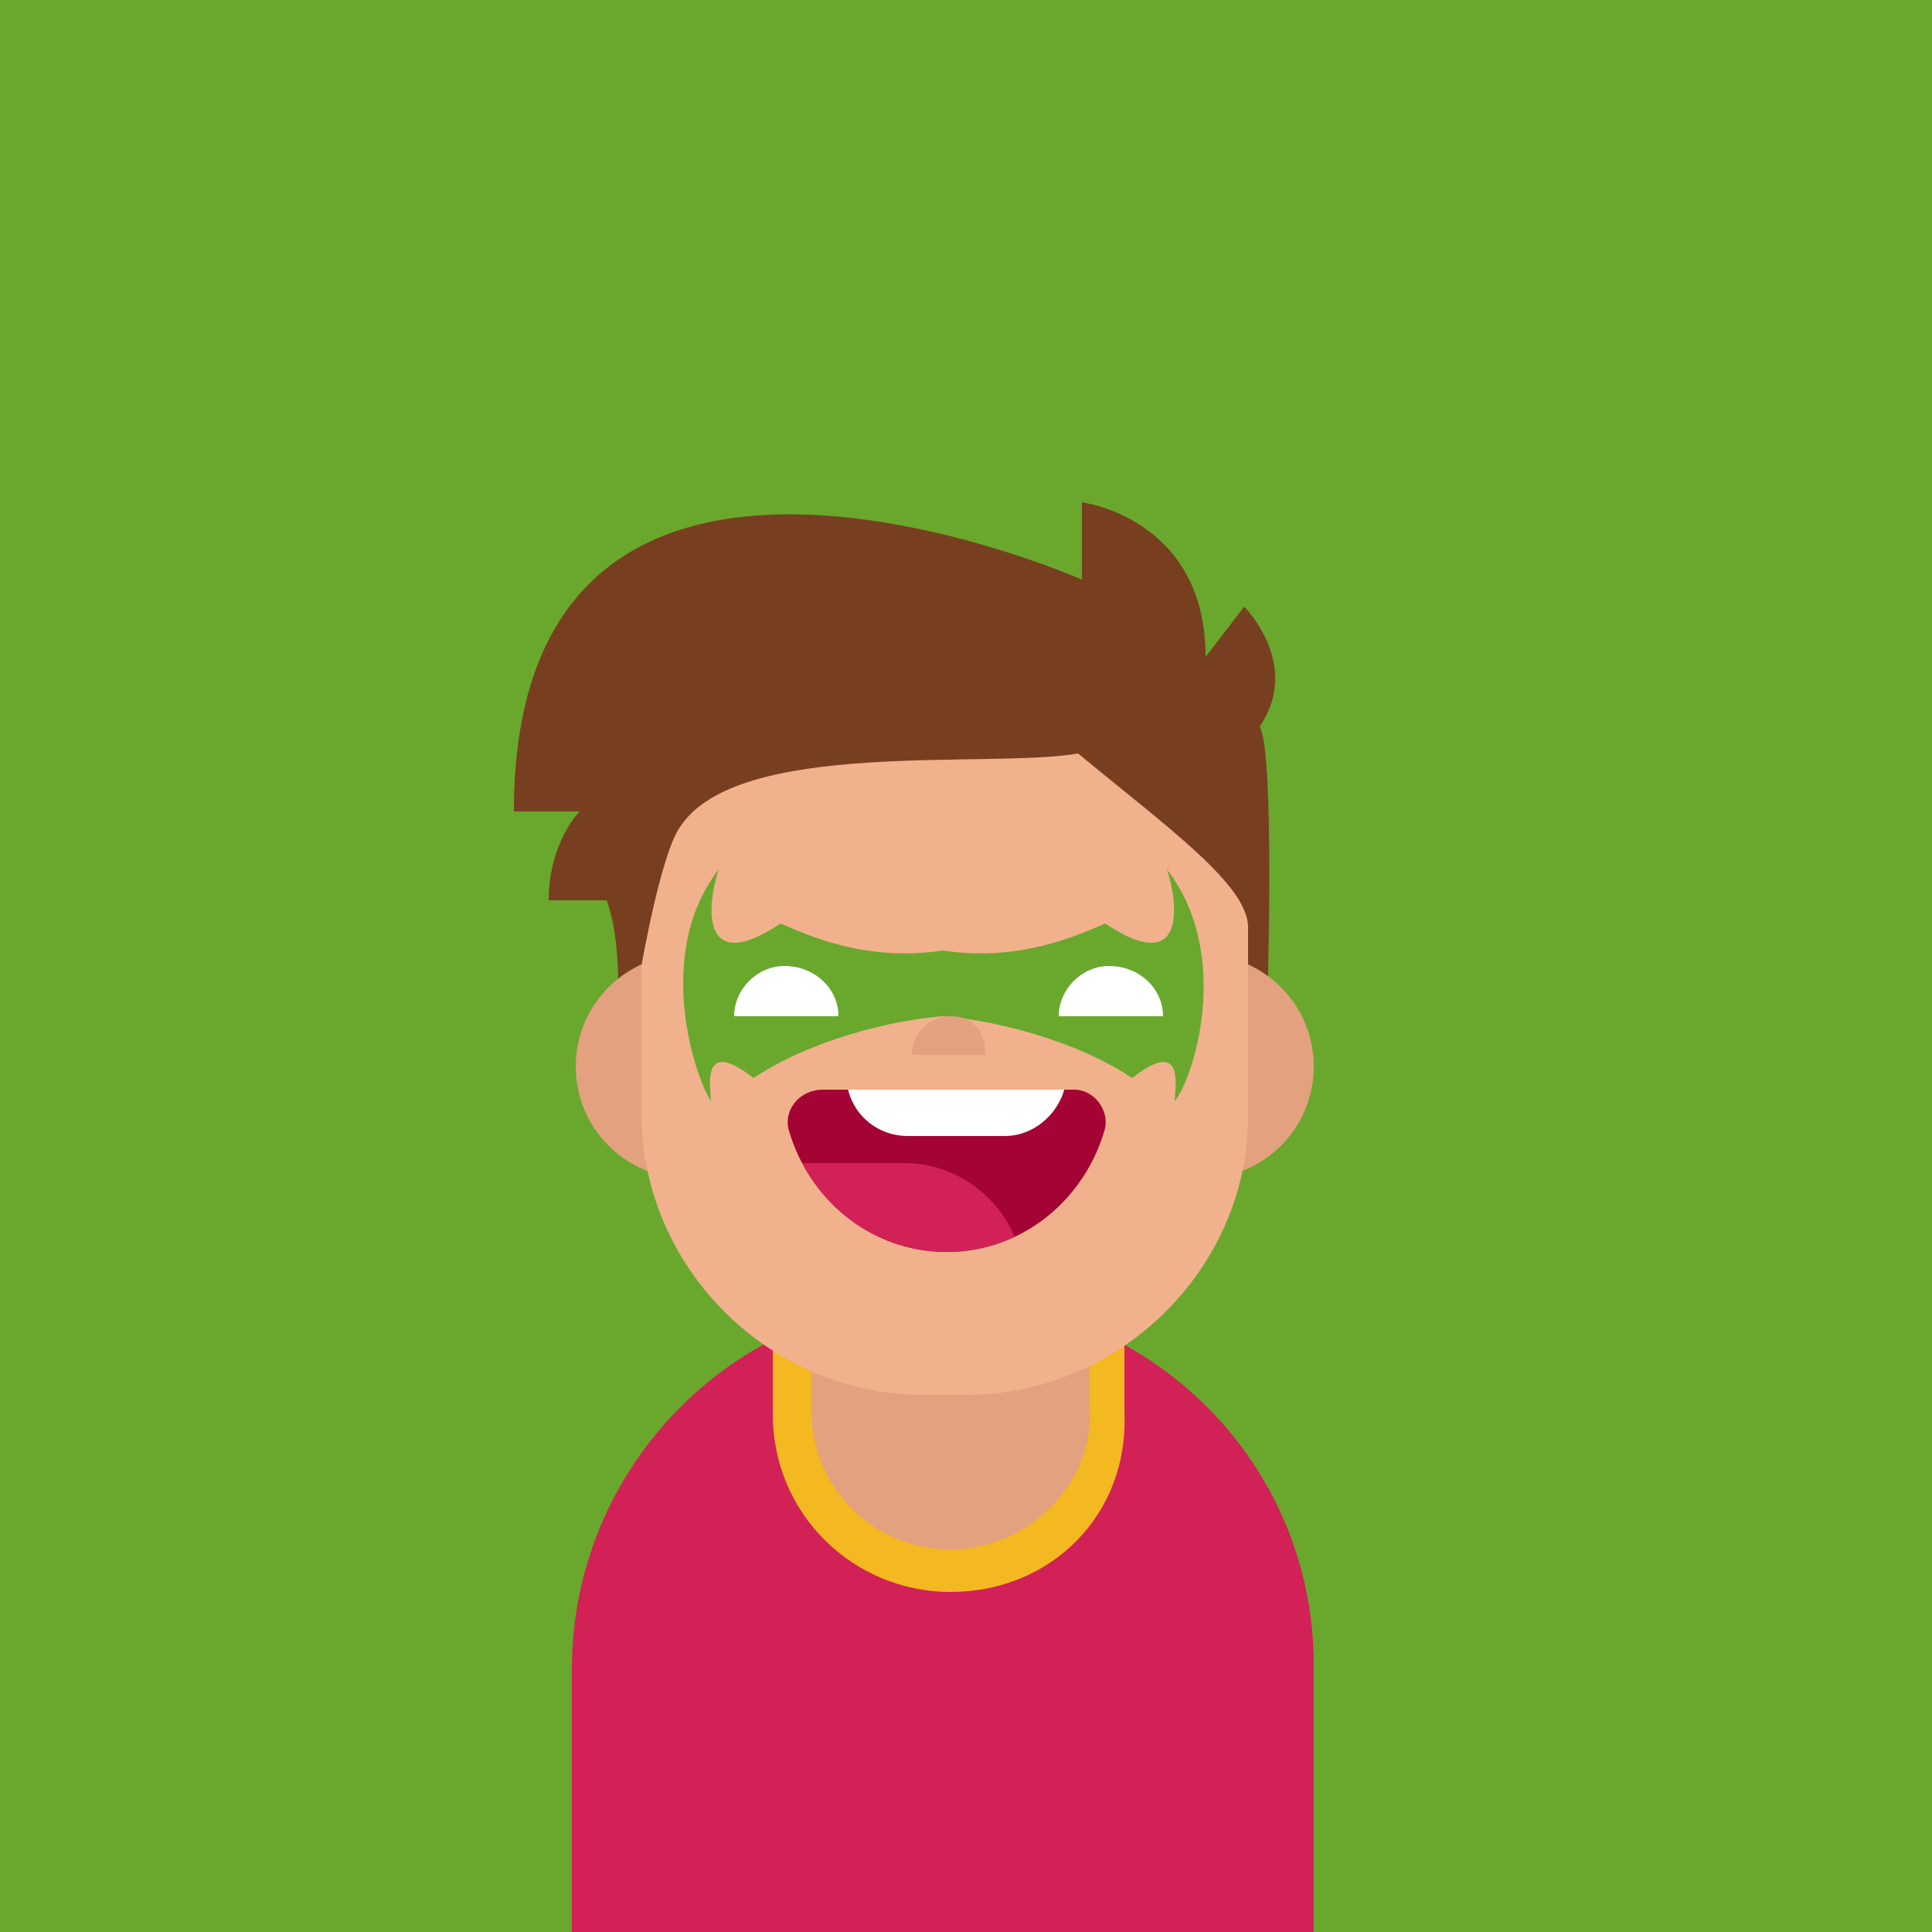 <?xml version="1.0" encoding="utf-8"?>
<!-- Generator: Adobe Illustrator 27.0.0, SVG Export Plug-In . SVG Version: 6.00 Build 0)  -->
<svg version="1.0" xmlns="http://www.w3.org/2000/svg" xmlns:xlink="http://www.w3.org/1999/xlink" x="0px" y="0px"
	 viewBox="0 0 50 50" enable-background="new 0 0 50 50" xml:space="preserve">
<g id="Layer_3">
</g>
<g id="Layer_2">
</g>
<g id="Layer_1">
</g>
<g id="Layer_5">
	<g>
		<rect fill="#69A82D" width="50" height="50"/>
		<path fill="#773F1F" d="M32.8,25.9c0,0-16.1-0.4-16.8-0.4c0-1.5-0.3-2.2-0.3-2.2s-1.2,0-1.5,0c0-1.5,0.8-2.3,0.8-2.3s-0.4,0-1.7,0
			C13.3,8.5,28,15,28,15V13c0,0,3.2,0.4,3.2,4l1-1.3c0,0,1.5,1.5,0.4,3.1C33,19.5,32.8,25.9,32.8,25.9z"/>
		<path fill="#D12156" d="M24.4,33.6L24.4,33.6c-5.3,0-9.6,4.3-9.6,9.6V50H34v-6.9C34,37.8,29.7,33.6,24.4,33.6z"/>
		<circle fill="#E3A180" cx="31.1" cy="27.6" r="2.9"/>
		<circle fill="#E3A180" cx="17.8" cy="27.6" r="2.9"/>
		<path fill="#F4B821" d="M24.6,41.2L24.6,41.2c-2.5,0-4.6-2-4.6-4.6v-2.9c0-2,1.6-3.6,3.6-3.6h1.9c2,0,3.6,1.6,3.6,3.6v2.9
			C29.2,39.2,27.2,41.2,24.6,41.2z"/>
		<path fill="#E3A180" d="M24.6,40.1L24.6,40.1c-2,0-3.6-1.6-3.6-3.6v-1.5c0-2,1.6-3.6,3.6-3.6h0c2,0,3.6,1.6,3.6,3.6v1.5
			C28.3,38.4,26.6,40.1,24.6,40.1z"/>
		<path fill="#F2B18D" d="M25,36.1h-1.1c-4,0-7.3-3.3-7.3-7.3v-3.8c0,0,0.5-2.9,1-3.6c1.5-2.3,8-1.5,10.3-1.9
			c2.3,1.9,4.4,3.4,4.4,4.5v4.9C32.3,32.8,29,36.1,25,36.1z"/>
		<path fill="#69A82D" d="M30.2,22.5c0.3,0.9,0.5,2.8-1.6,1.4c-0.7,0.3-2.2,1-4.2,0.7c0,0.6,0,0.7,0,1.7c1.3,0.1,3.4,0.6,4.9,1.6
			c1.4-1.1,1.1,0.3,1.1,0.6C30.9,27.9,31.9,24.7,30.2,22.5z"/>
		<path fill="#69A82D" d="M18.6,22.5c-0.3,0.9-0.5,2.8,1.6,1.4c0.7,0.3,2.2,1,4.2,0.7c0,0.6,0,0.7,0,1.7c-1.3,0.1-3.4,0.6-4.9,1.6
			c-1.4-1.1-1.1,0.3-1.1,0.6C18,27.9,16.9,24.7,18.6,22.5z"/>
		<g>
			<g>
				<path fill="#FFFFFF" d="M30.1,26.3c-1.1,0-1.3,0-2.7,0c0-0.7,0.6-1.3,1.3-1.3C29.5,25,30.1,25.6,30.1,26.3z"/>
				<path fill="#E3A180" d="M25.5,27.3c-0.8,0-0.9,0-1.9,0c0-0.5,0.4-1,1-1S25.5,26.7,25.5,27.3z"/>
				<path fill="#FFFFFF" d="M21.7,26.3c-1.1,0-1.3,0-2.7,0c0-0.7,0.6-1.3,1.3-1.3C21.1,25,21.7,25.6,21.7,26.3z"/>
			</g>
			<g>
				<path fill="#A30433" d="M21.3,28.2h6.5c0.5,0,0.9,0.5,0.8,1c-0.5,1.8-2.1,3.2-4.1,3.2s-3.6-1.4-4.1-3.2
					C20.3,28.7,20.7,28.2,21.3,28.2z"/>
				<g>
					<defs>
						<path id="SVGID_00000026868507196528189620000009242667963218541499_" d="M21.3,28.2h6.5c0.5,0,0.9,0.5,0.8,1
							c-0.5,1.8-2.1,3.2-4.1,3.2s-3.6-1.4-4.1-3.2C20.3,28.7,20.7,28.2,21.3,28.2z"/>
					</defs>
					<clipPath id="SVGID_00000103983431472865442260000005438341031626501822_">
						<use xlink:href="#SVGID_00000026868507196528189620000009242667963218541499_"  overflow="visible"/>
					</clipPath>
					<path clip-path="url(#SVGID_00000103983431472865442260000005438341031626501822_)" fill="#D12156" d="M20.8,30.1h2.6
						c1.7,0,3.1,1.4,3.1,3.1v0h-7.3v-1.4C19.2,30.9,19.9,30.1,20.8,30.1z"/>
					<path clip-path="url(#SVGID_00000103983431472865442260000005438341031626501822_)" fill="#FFFFFF" d="M26,29.4h-2.5
						c-0.9,0-1.6-0.7-1.6-1.6v-0.3h5.7v0.3C27.6,28.6,26.9,29.4,26,29.4z"/>
				</g>
			</g>
		</g>
	</g>
</g>
<g id="icons">
</g>
<g id="sport">
</g>
<g id="batman">
</g>
</svg>
